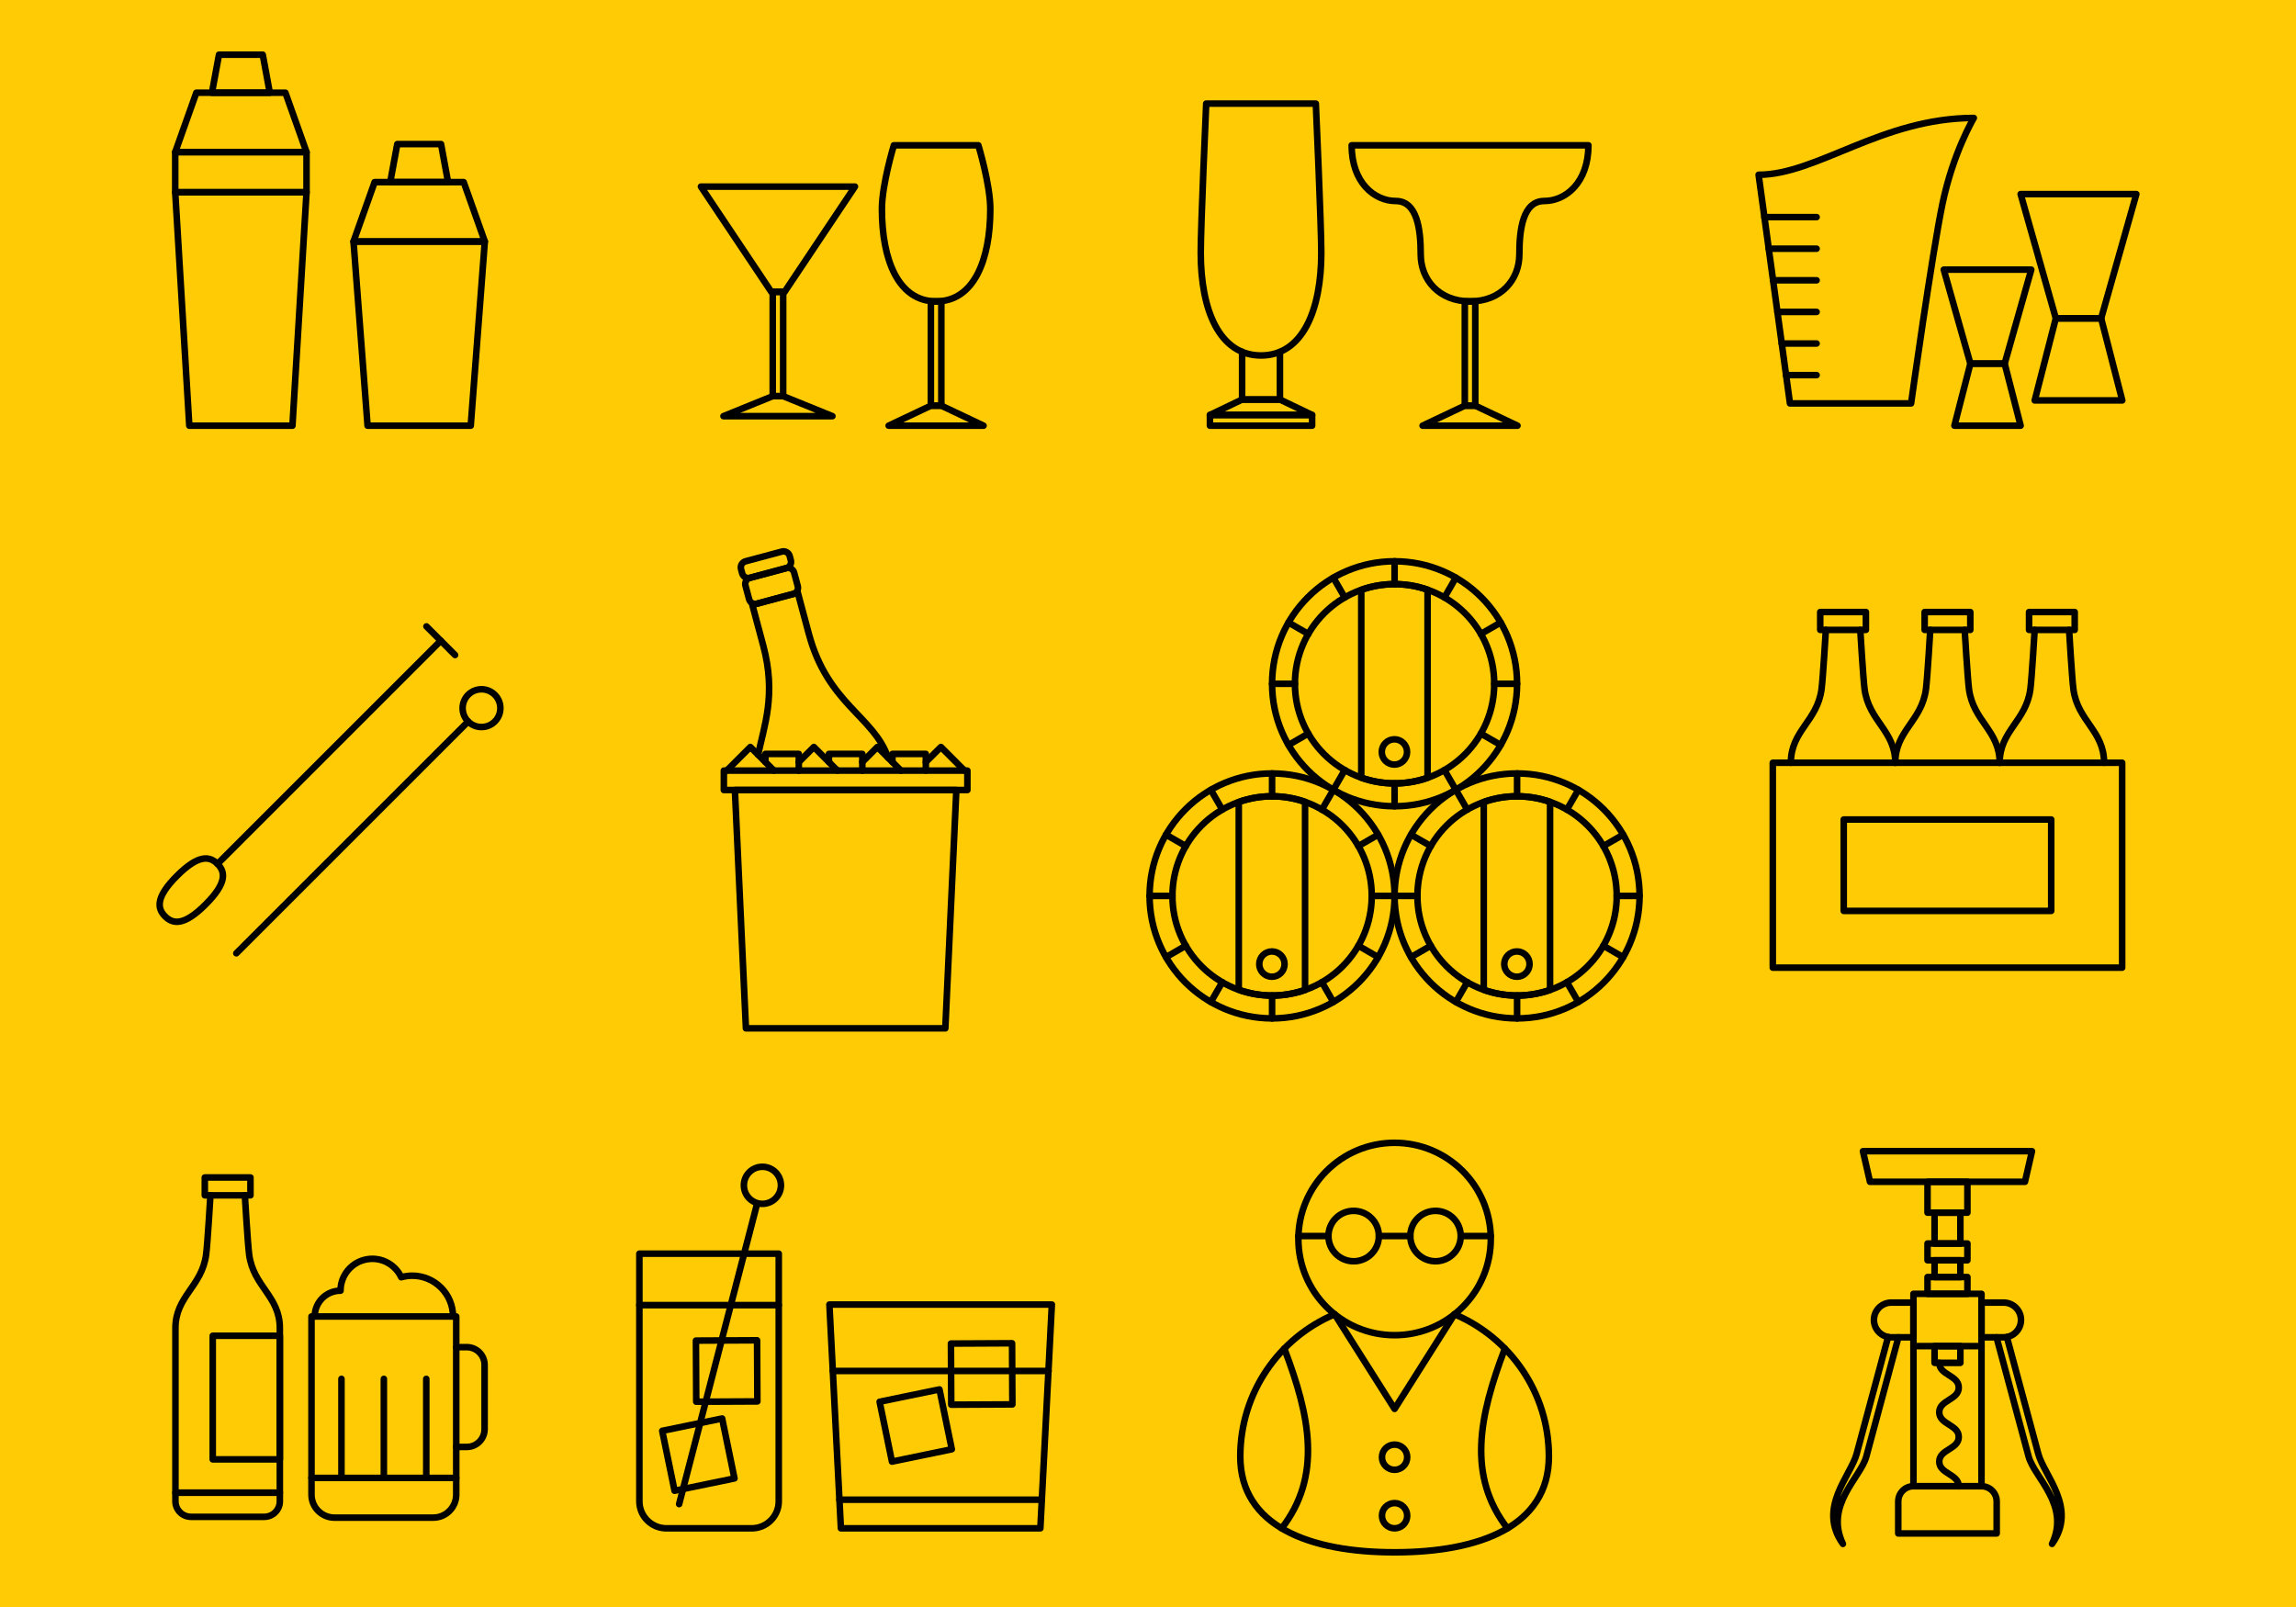 <?xml version="1.0" encoding="utf-8"?>
<!-- Generator: Adobe Illustrator 15.0.0, SVG Export Plug-In . SVG Version: 6.00 Build 0)  -->
<!DOCTYPE svg PUBLIC "-//W3C//DTD SVG 1.0//EN" "http://www.w3.org/TR/2001/REC-SVG-20010904/DTD/svg10.dtd">
<svg version="1.0" xmlns="http://www.w3.org/2000/svg" xmlns:xlink="http://www.w3.org/1999/xlink" x="0px" y="0px" width="1400px"
	 height="980px" viewBox="0 0 1400 980" enable-background="new 0 0 1400 980" xml:space="preserve">
<g id="background">
	<rect fill="#FFCB05" width="1400" height="980"/>
</g>
<g id="icons">
	<g>
		<g>
			
				<polygon fill="none" stroke="#000000" stroke-width="4" stroke-linecap="round" stroke-linejoin="round" stroke-miterlimit="10" points="
				1281.195,194.152 1253.55,194.152 1232.094,118.367 1302.65,118.367 			"/>
			
				<polygon fill="none" stroke="#000000" stroke-width="4" stroke-linecap="round" stroke-linejoin="round" stroke-miterlimit="10" points="
				1281.195,194.152 1253.55,194.152 1240.676,244.19 1294.068,244.19 			"/>
		</g>
		<g>
			
				<polygon fill="none" stroke="#000000" stroke-width="4" stroke-linecap="round" stroke-linejoin="round" stroke-miterlimit="10" points="
				1222.358,221.754 1201.452,221.754 1185.226,164.447 1238.581,164.447 			"/>
			
				<polygon fill="none" stroke="#000000" stroke-width="4" stroke-linecap="round" stroke-linejoin="round" stroke-miterlimit="10" points="
				1222.358,221.754 1201.452,221.754 1191.717,259.593 1232.094,259.593 			"/>
		</g>
		<g>
			<path fill="none" stroke="#000000" stroke-width="4" stroke-linecap="round" stroke-linejoin="round" stroke-miterlimit="10" d="
				M1072.318,106.575c35.545,0,75.191-34.643,131.241-34.643c0,0-12.58,20.849-19.143,52.412
				c-6.395,30.789-19.117,121.673-19.117,121.673h-73.864L1072.318,106.575z"/>
			
				<line fill="none" stroke="#000000" stroke-width="4" stroke-linecap="round" stroke-linejoin="round" stroke-miterlimit="10" x1="1075.859" y1="132.391" x2="1107.679" y2="132.391"/>
			
				<line fill="none" stroke="#000000" stroke-width="4" stroke-linecap="round" stroke-linejoin="round" stroke-miterlimit="10" x1="1078.499" y1="151.664" x2="1107.679" y2="151.664"/>
			
				<line fill="none" stroke="#000000" stroke-width="4" stroke-linecap="round" stroke-linejoin="round" stroke-miterlimit="10" x1="1081.144" y1="170.938" x2="1107.679" y2="170.938"/>
			
				<line fill="none" stroke="#000000" stroke-width="4" stroke-linecap="round" stroke-linejoin="round" stroke-miterlimit="10" x1="1083.783" y1="190.211" x2="1107.679" y2="190.211"/>
			
				<line fill="none" stroke="#000000" stroke-width="4" stroke-linecap="round" stroke-linejoin="round" stroke-miterlimit="10" x1="1086.424" y1="209.483" x2="1107.679" y2="209.483"/>
			
				<line fill="none" stroke="#000000" stroke-width="4" stroke-linecap="round" stroke-linejoin="round" stroke-miterlimit="10" x1="1089.068" y1="228.758" x2="1107.679" y2="228.758"/>
		</g>
	</g>
	<g>
		
			<polygon fill="none" stroke="#000000" stroke-width="4" stroke-linecap="round" stroke-linejoin="round" stroke-miterlimit="10" points="
			178.326,259.593 115.423,259.593 106.841,117.248 186.908,117.248 		"/>
		
			<polygon fill="none" stroke="#000000" stroke-width="4" stroke-linecap="round" stroke-linejoin="round" stroke-miterlimit="10" points="
			174.035,56.543 119.714,56.543 106.841,92.765 186.908,92.765 		"/>
		
			<polygon fill="none" stroke="#000000" stroke-width="4" stroke-linecap="round" stroke-linejoin="round" stroke-miterlimit="10" points="
			164.508,56.543 129.241,56.543 133.532,33.353 160.216,33.353 		"/>
		
			<rect x="106.841" y="92.765" fill="none" stroke="#000000" stroke-width="4" stroke-linecap="round" stroke-linejoin="round" stroke-miterlimit="10" width="80.067" height="24.483"/>
		
			<polygon fill="none" stroke="#000000" stroke-width="4" stroke-linecap="round" stroke-linejoin="round" stroke-miterlimit="10" points="
			287.037,259.593 224.134,259.593 215.551,147.286 295.619,147.286 		"/>
		
			<polygon fill="none" stroke="#000000" stroke-width="4" stroke-linecap="round" stroke-linejoin="round" stroke-miterlimit="10" points="
			282.746,111.065 228.425,111.065 215.551,147.286 295.619,147.286 		"/>
		
			<polygon fill="none" stroke="#000000" stroke-width="4" stroke-linecap="round" stroke-linejoin="round" stroke-miterlimit="10" points="
			273.218,111.065 237.952,111.065 242.243,87.874 268.927,87.874 		"/>
	</g>
	<g>
		<g>
			
				<polygon fill="none" stroke="#000000" stroke-width="4" stroke-linecap="round" stroke-linejoin="round" stroke-miterlimit="10" points="
				470.313,177.991 478.403,177.991 521.315,113.797 427.401,113.797 			"/>
			
				<rect x="471.175" y="177.991" fill="none" stroke="#000000" stroke-width="4" stroke-linecap="round" stroke-linejoin="round" stroke-miterlimit="10" width="6.369" height="63.599"/>
			
				<polygon fill="none" stroke="#000000" stroke-width="4" stroke-linecap="round" stroke-linejoin="round" stroke-miterlimit="10" points="
				471.175,241.59 477.544,241.59 507.583,253.791 441.136,253.791 			"/>
		</g>
		<g>
			<path fill="none" stroke="#000000" stroke-width="4" stroke-linecap="round" stroke-linejoin="round" stroke-miterlimit="10" d="
				M545.038,88.605c0,0-7.287,23.792-7.287,38.893c0,31.093,10.055,56.295,33.047,56.295c22.99,0,33.045-25.202,33.045-56.295
				c0-15.101-7.287-38.893-7.287-38.893H545.038z"/>
			
				<rect x="567.613" y="183.793" fill="none" stroke="#000000" stroke-width="4" stroke-linecap="round" stroke-linejoin="round" stroke-miterlimit="10" width="6.37" height="63.599"/>
			
				<polygon fill="none" stroke="#000000" stroke-width="4" stroke-linecap="round" stroke-linejoin="round" stroke-miterlimit="10" points="
				567.613,247.392 573.983,247.392 599.73,259.593 541.866,259.593 			"/>
		</g>
	</g>
	<g>
		<g>
			<g>
				
					<rect x="893.18" y="183.793" fill="none" stroke="#000000" stroke-width="4" stroke-linecap="round" stroke-linejoin="round" stroke-miterlimit="10" width="6.37" height="63.599"/>
				
					<polygon fill="none" stroke="#000000" stroke-width="4" stroke-linecap="round" stroke-linejoin="round" stroke-miterlimit="10" points="
					893.18,247.392 899.55,247.392 925.297,259.593 867.433,259.593 				"/>
			</g>
			<path fill="none" stroke="#000000" stroke-width="4" stroke-linecap="round" stroke-linejoin="round" stroke-miterlimit="10" d="
				M824.177,88.605c0,22.646,13.8,33.969,26.891,33.969c13.092,0,15.22,17.339,15.22,32.557c0,15.217,10.967,28.662,30.076,28.662
				c19.105,0,30.076-13.445,30.076-28.662c0-15.218,2.125-32.557,15.216-32.557s26.891-11.323,26.891-33.969H824.177z"/>
		</g>
		<g>
			<g>
				
					<path fill="none" stroke="#000000" stroke-width="4" stroke-linecap="round" stroke-linejoin="round" stroke-miterlimit="10" d="
					M735.496,63.192c0,0-3.332,74.185-3.332,90.979c0,34.578,11.181,62.607,36.751,62.607c25.567,0,36.752-28.029,36.752-62.607
					c0-16.794-3.332-90.979-3.332-90.979H735.496z"/>
			</g>
			
				<polyline fill="none" stroke="#000000" stroke-width="4" stroke-linecap="round" stroke-linejoin="round" stroke-miterlimit="10" points="
				780.448,214.602 780.448,243.643 757.383,243.643 757.383,214.602 			"/>
			
				<polygon fill="none" stroke="#000000" stroke-width="4" stroke-linecap="round" stroke-linejoin="round" stroke-miterlimit="10" points="
				800.069,253.059 780.448,243.643 757.383,243.643 737.759,253.059 			"/>
			
				<rect x="737.759" y="253.059" fill="none" stroke="#000000" stroke-width="4" stroke-linecap="round" stroke-linejoin="round" stroke-miterlimit="10" width="62.31" height="6.534"/>
		</g>
	</g>
	<g>
		<g>
			<path fill="none" stroke="#000000" stroke-width="4" stroke-linecap="round" stroke-linejoin="round" stroke-miterlimit="10" d="
				M107.922,534.105c13.116-13.117,19.901-12.093,24.72-7.271c4.819,4.819,5.846,11.606-7.271,24.721
				c-13.112,13.116-19.901,12.092-24.72,7.271C95.832,554.006,94.805,547.222,107.922,534.105z"/>
			
				<line fill="none" stroke="#000000" stroke-width="4" stroke-linecap="round" stroke-linejoin="round" stroke-miterlimit="10" x1="132.642" y1="526.834" x2="268.753" y2="390.726"/>
			
				<line fill="none" stroke="#000000" stroke-width="4" stroke-linecap="round" stroke-linejoin="round" stroke-miterlimit="10" x1="277.478" y1="399.45" x2="260.028" y2="381.998"/>
		</g>
		<g>
			
				<line fill="none" stroke="#000000" stroke-width="4" stroke-linecap="round" stroke-linejoin="round" stroke-miterlimit="10" x1="144.107" y1="581.344" x2="285.453" y2="440.001"/>
			<path fill="none" stroke="#000000" stroke-width="4" stroke-linecap="round" stroke-linejoin="round" stroke-miterlimit="10" d="
				M301.741,439.996c-4.5,4.499-11.792,4.499-16.289,0.005c-4.497-4.501-4.497-11.793,0-16.287c4.497-4.499,11.789-4.499,16.289,0
				C306.234,428.208,306.234,435.5,301.741,439.996z"/>
		</g>
	</g>
	<g>
		<g>
			
				<rect x="441.377" y="469.937" fill="none" stroke="#000000" stroke-width="4" stroke-linecap="round" stroke-linejoin="round" stroke-miterlimit="10" width="148.492" height="11.847"/>
			
				<polygon fill="none" stroke="#000000" stroke-width="4" stroke-linecap="round" stroke-linejoin="round" stroke-miterlimit="10" points="
				576.413,627.115 454.833,627.115 448.105,481.783 583.142,481.783 			"/>
		</g>
		<g>
			<g>
				
					<path fill="none" stroke="#000000" stroke-width="4" stroke-linecap="round" stroke-linejoin="round" stroke-miterlimit="10" d="
					M462.261,460.277c3.644-17.571,11.18-36.538,3.153-66.499l-6.667-24.88l27.726-7.428l6.665,24.878
					c11.568,43.167,39.702,50.413,48.364,75.701"/>
			</g>
			<path fill="none" stroke="#000000" stroke-width="4" stroke-linecap="round" stroke-linejoin="round" stroke-miterlimit="10" d="
				M486.439,357.473c0.553,2.064-0.67,4.187-2.734,4.74l-22.191,5.946c-2.062,0.553-4.184-0.673-4.738-2.736l-2.221-8.296
				c-0.553-2.063,0.67-4.187,2.734-4.739l22.191-5.946c2.063-0.554,4.185,0.672,4.737,2.736L486.439,357.473z"/>
			<path fill="none" stroke="#000000" stroke-width="4" stroke-linecap="round" stroke-linejoin="round" stroke-miterlimit="10" d="
				M481.515,339.097c-0.553-2.063-2.673-3.289-4.737-2.736l-22.191,5.946c-2.062,0.554-3.287,2.676-2.734,4.74l0.7,2.606
				c0.553,2.063,2.673,3.287,4.737,2.734l22.191-5.946c2.063-0.554,3.29-2.672,2.736-4.738L481.515,339.097z"/>
		</g>
		<g>
			
				<polyline fill="none" stroke="#000000" stroke-width="4" stroke-linecap="round" stroke-linejoin="round" stroke-miterlimit="10" points="
				443.137,469.937 457.53,455.542 471.923,469.937 			"/>
			
				<polyline fill="none" stroke="#000000" stroke-width="4" stroke-linecap="round" stroke-linejoin="round" stroke-miterlimit="10" points="
				487.071,464.729 496.26,455.542 510.652,469.937 			"/>
			
				<polyline fill="none" stroke="#000000" stroke-width="4" stroke-linecap="round" stroke-linejoin="round" stroke-miterlimit="10" points="
				466.716,464.728 466.716,459.757 487.069,459.76 487.074,469.937 			"/>
			
				<polyline fill="none" stroke="#000000" stroke-width="4" stroke-linecap="round" stroke-linejoin="round" stroke-miterlimit="10" points="
				525.801,464.729 534.987,455.542 549.38,469.937 			"/>
			
				<polyline fill="none" stroke="#000000" stroke-width="4" stroke-linecap="round" stroke-linejoin="round" stroke-miterlimit="10" points="
				505.445,464.728 505.445,459.757 525.799,459.76 525.804,469.937 			"/>
			
				<polyline fill="none" stroke="#000000" stroke-width="4" stroke-linecap="round" stroke-linejoin="round" stroke-miterlimit="10" points="
				564.529,464.731 573.717,455.542 588.109,469.937 			"/>
			
				<polyline fill="none" stroke="#000000" stroke-width="4" stroke-linecap="round" stroke-linejoin="round" stroke-miterlimit="10" points="
				544.173,464.728 544.173,459.757 564.526,459.76 564.531,469.937 			"/>
		</g>
	</g>
	<g>
		<g>
			
				<circle fill="none" stroke="#000000" stroke-width="4" stroke-linecap="round" stroke-linejoin="round" stroke-miterlimit="10" cx="775.664" cy="546.36" r="74.692"/>
			
				<circle fill="none" stroke="#000000" stroke-width="4" stroke-linecap="round" stroke-linejoin="round" stroke-miterlimit="10" cx="775.664" cy="546.36" r="60.761"/>
			
				<line fill="none" stroke="#000000" stroke-width="4" stroke-linecap="round" stroke-linejoin="round" stroke-miterlimit="10" x1="775.665" y1="471.667" x2="775.665" y2="485.601"/>
			
				<line fill="none" stroke="#000000" stroke-width="4" stroke-linecap="round" stroke-linejoin="round" stroke-miterlimit="10" x1="738.318" y1="481.674" x2="745.285" y2="493.739"/>
			
				<line fill="none" stroke="#000000" stroke-width="4" stroke-linecap="round" stroke-linejoin="round" stroke-miterlimit="10" x1="710.979" y1="509.014" x2="723.047" y2="515.979"/>
			
				<line fill="none" stroke="#000000" stroke-width="4" stroke-linecap="round" stroke-linejoin="round" stroke-miterlimit="10" x1="700.974" y1="546.36" x2="714.905" y2="546.36"/>
			
				<line fill="none" stroke="#000000" stroke-width="4" stroke-linecap="round" stroke-linejoin="round" stroke-miterlimit="10" x1="710.979" y1="583.705" x2="723.047" y2="576.736"/>
			
				<line fill="none" stroke="#000000" stroke-width="4" stroke-linecap="round" stroke-linejoin="round" stroke-miterlimit="10" x1="738.318" y1="611.043" x2="745.287" y2="598.978"/>
			
				<line fill="none" stroke="#000000" stroke-width="4" stroke-linecap="round" stroke-linejoin="round" stroke-miterlimit="10" x1="775.665" y1="621.052" x2="775.667" y2="607.116"/>
			
				<line fill="none" stroke="#000000" stroke-width="4" stroke-linecap="round" stroke-linejoin="round" stroke-miterlimit="10" x1="813.009" y1="611.043" x2="806.047" y2="598.976"/>
			
				<line fill="none" stroke="#000000" stroke-width="4" stroke-linecap="round" stroke-linejoin="round" stroke-miterlimit="10" x1="840.351" y1="583.705" x2="828.282" y2="576.734"/>
			
				<line fill="none" stroke="#000000" stroke-width="4" stroke-linecap="round" stroke-linejoin="round" stroke-miterlimit="10" x1="850.356" y1="546.36" x2="836.422" y2="546.358"/>
			
				<line fill="none" stroke="#000000" stroke-width="4" stroke-linecap="round" stroke-linejoin="round" stroke-miterlimit="10" x1="840.351" y1="509.014" x2="828.28" y2="515.979"/>
			
				<line fill="none" stroke="#000000" stroke-width="4" stroke-linecap="round" stroke-linejoin="round" stroke-miterlimit="10" x1="813.009" y1="481.674" x2="806.042" y2="493.739"/>
			<path fill="none" stroke="#000000" stroke-width="4" stroke-linecap="round" stroke-linejoin="round" stroke-miterlimit="10" d="
				M755.351,603.629c6.355,2.257,13.19,3.493,20.314,3.493c7.049,0,13.812-1.215,20.107-3.424V489.021
				c-6.294-2.206-13.058-3.42-20.107-3.42c-7.124,0-13.959,1.236-20.314,3.491V603.629z"/>
			
				<circle fill="none" stroke="#000000" stroke-width="4" stroke-linecap="round" stroke-linejoin="round" stroke-miterlimit="10" cx="775.56" cy="587.936" r="7.715"/>
		</g>
		<g>
			
				<circle fill="none" stroke="#000000" stroke-width="4" stroke-linecap="round" stroke-linejoin="round" stroke-miterlimit="10" cx="925.048" cy="546.36" r="74.692"/>
			
				<circle fill="none" stroke="#000000" stroke-width="4" stroke-linecap="round" stroke-linejoin="round" stroke-miterlimit="10" cx="925.048" cy="546.36" r="60.761"/>
			
				<line fill="none" stroke="#000000" stroke-width="4" stroke-linecap="round" stroke-linejoin="round" stroke-miterlimit="10" x1="925.049" y1="471.667" x2="925.049" y2="485.601"/>
			
				<line fill="none" stroke="#000000" stroke-width="4" stroke-linecap="round" stroke-linejoin="round" stroke-miterlimit="10" x1="887.703" y1="481.674" x2="894.669" y2="493.739"/>
			
				<line fill="none" stroke="#000000" stroke-width="4" stroke-linecap="round" stroke-linejoin="round" stroke-miterlimit="10" x1="860.365" y1="509.014" x2="872.432" y2="515.979"/>
			
				<line fill="none" stroke="#000000" stroke-width="4" stroke-linecap="round" stroke-linejoin="round" stroke-miterlimit="10" x1="850.358" y1="546.36" x2="864.29" y2="546.36"/>
			
				<line fill="none" stroke="#000000" stroke-width="4" stroke-linecap="round" stroke-linejoin="round" stroke-miterlimit="10" x1="860.365" y1="583.705" x2="872.432" y2="576.736"/>
			
				<line fill="none" stroke="#000000" stroke-width="4" stroke-linecap="round" stroke-linejoin="round" stroke-miterlimit="10" x1="887.703" y1="611.043" x2="894.672" y2="598.978"/>
			
				<line fill="none" stroke="#000000" stroke-width="4" stroke-linecap="round" stroke-linejoin="round" stroke-miterlimit="10" x1="925.049" y1="621.052" x2="925.052" y2="607.116"/>
			
				<line fill="none" stroke="#000000" stroke-width="4" stroke-linecap="round" stroke-linejoin="round" stroke-miterlimit="10" x1="962.396" y1="611.043" x2="955.432" y2="598.976"/>
			
				<line fill="none" stroke="#000000" stroke-width="4" stroke-linecap="round" stroke-linejoin="round" stroke-miterlimit="10" x1="989.736" y1="583.705" x2="977.667" y2="576.734"/>
			
				<line fill="none" stroke="#000000" stroke-width="4" stroke-linecap="round" stroke-linejoin="round" stroke-miterlimit="10" x1="999.741" y1="546.36" x2="985.807" y2="546.358"/>
			
				<line fill="none" stroke="#000000" stroke-width="4" stroke-linecap="round" stroke-linejoin="round" stroke-miterlimit="10" x1="989.736" y1="509.014" x2="977.665" y2="515.979"/>
			
				<line fill="none" stroke="#000000" stroke-width="4" stroke-linecap="round" stroke-linejoin="round" stroke-miterlimit="10" x1="962.396" y1="481.674" x2="955.427" y2="493.739"/>
			<path fill="none" stroke="#000000" stroke-width="4" stroke-linecap="round" stroke-linejoin="round" stroke-miterlimit="10" d="
				M904.735,603.629c6.355,2.257,13.19,3.493,20.314,3.493c7.051,0,13.812-1.215,20.107-3.424V489.021
				c-6.294-2.206-13.056-3.42-20.107-3.42c-7.124,0-13.958,1.236-20.314,3.491V603.629z"/>
			
				<circle fill="none" stroke="#000000" stroke-width="4" stroke-linecap="round" stroke-linejoin="round" stroke-miterlimit="10" cx="924.945" cy="587.936" r="7.715"/>
		</g>
		<g>
			
				<circle fill="none" stroke="#000000" stroke-width="4" stroke-linecap="round" stroke-linejoin="round" stroke-miterlimit="10" cx="850.357" cy="416.981" r="74.692"/>
			
				<circle fill="none" stroke="#000000" stroke-width="4" stroke-linecap="round" stroke-linejoin="round" stroke-miterlimit="10" cx="850.357" cy="416.981" r="60.761"/>
			
				<line fill="none" stroke="#000000" stroke-width="4" stroke-linecap="round" stroke-linejoin="round" stroke-miterlimit="10" x1="850.358" y1="342.288" x2="850.358" y2="356.22"/>
			
				<line fill="none" stroke="#000000" stroke-width="4" stroke-linecap="round" stroke-linejoin="round" stroke-miterlimit="10" x1="813.011" y1="352.298" x2="819.979" y2="364.36"/>
			
				<line fill="none" stroke="#000000" stroke-width="4" stroke-linecap="round" stroke-linejoin="round" stroke-miterlimit="10" x1="785.674" y1="379.633" x2="797.741" y2="386.6"/>
			
				<line fill="none" stroke="#000000" stroke-width="4" stroke-linecap="round" stroke-linejoin="round" stroke-miterlimit="10" x1="775.667" y1="416.979" x2="789.599" y2="416.979"/>
			
				<line fill="none" stroke="#000000" stroke-width="4" stroke-linecap="round" stroke-linejoin="round" stroke-miterlimit="10" x1="785.674" y1="454.326" x2="797.741" y2="447.359"/>
			
				<line fill="none" stroke="#000000" stroke-width="4" stroke-linecap="round" stroke-linejoin="round" stroke-miterlimit="10" x1="813.011" y1="481.664" x2="819.98" y2="469.597"/>
			
				<line fill="none" stroke="#000000" stroke-width="4" stroke-linecap="round" stroke-linejoin="round" stroke-miterlimit="10" x1="850.358" y1="491.671" x2="850.36" y2="477.737"/>
			
				<line fill="none" stroke="#000000" stroke-width="4" stroke-linecap="round" stroke-linejoin="round" stroke-miterlimit="10" x1="887.703" y1="481.664" x2="880.74" y2="469.597"/>
			
				<line fill="none" stroke="#000000" stroke-width="4" stroke-linecap="round" stroke-linejoin="round" stroke-miterlimit="10" x1="915.044" y1="454.326" x2="902.976" y2="447.357"/>
			
				<line fill="none" stroke="#000000" stroke-width="4" stroke-linecap="round" stroke-linejoin="round" stroke-miterlimit="10" x1="925.049" y1="416.979" x2="911.116" y2="416.978"/>
			
				<line fill="none" stroke="#000000" stroke-width="4" stroke-linecap="round" stroke-linejoin="round" stroke-miterlimit="10" x1="915.044" y1="379.633" x2="902.973" y2="386.6"/>
			
				<line fill="none" stroke="#000000" stroke-width="4" stroke-linecap="round" stroke-linejoin="round" stroke-miterlimit="10" x1="887.703" y1="352.298" x2="880.736" y2="364.362"/>
			<path fill="none" stroke="#000000" stroke-width="4" stroke-linecap="round" stroke-linejoin="round" stroke-miterlimit="10" d="
				M830.044,474.251c6.355,2.254,13.19,3.492,20.314,3.492c7.051,0,13.812-1.217,20.107-3.422V359.644
				c-6.294-2.211-13.056-3.424-20.107-3.424c-7.124,0-13.958,1.238-20.314,3.491V474.251z"/>
			
				<circle fill="none" stroke="#000000" stroke-width="4" stroke-linecap="round" stroke-linejoin="round" stroke-miterlimit="10" cx="850.253" cy="458.557" r="7.715"/>
		</g>
	</g>
	<g>
		<g>
			<g>
				<g>
					
						<path fill="none" stroke="#000000" stroke-width="4" stroke-linecap="round" stroke-linejoin="round" stroke-miterlimit="10" d="
						M1261.646,384.129c0,0,1.761,29.679,2.623,36.157c2.615,19.602,18.714,25.268,18.714,44.871"/>
					
						<path fill="none" stroke="#000000" stroke-width="4" stroke-linecap="round" stroke-linejoin="round" stroke-miterlimit="10" d="
						M1240.65,384.129c0,0-1.758,29.679-2.623,36.157c-2.615,19.602-18.711,25.268-18.711,44.871"/>
				</g>
				
					<rect x="1237.229" y="373.24" fill="none" stroke="#000000" stroke-width="4" stroke-linecap="round" stroke-linejoin="round" stroke-miterlimit="10" width="27.836" height="10.889"/>
			</g>
			<g>
				<g>
					
						<path fill="none" stroke="#000000" stroke-width="4" stroke-linecap="round" stroke-linejoin="round" stroke-miterlimit="10" d="
						M1197.979,384.129c0,0,1.763,29.679,2.628,36.157c2.61,19.602,18.709,25.268,18.709,44.871"/>
					
						<path fill="none" stroke="#000000" stroke-width="4" stroke-linecap="round" stroke-linejoin="round" stroke-miterlimit="10" d="
						M1176.987,384.129c0,0-1.758,29.679-2.624,36.157c-2.614,19.602-18.711,25.268-18.711,44.871"/>
				</g>
				
					<rect x="1173.567" y="373.24" fill="none" stroke="#000000" stroke-width="4" stroke-linecap="round" stroke-linejoin="round" stroke-miterlimit="10" width="27.836" height="10.889"/>
			</g>
			<g>
				<g>
					
						<path fill="none" stroke="#000000" stroke-width="4" stroke-linecap="round" stroke-linejoin="round" stroke-miterlimit="10" d="
						M1134.316,384.129c0,0,1.76,29.679,2.625,36.157c2.615,19.602,18.711,25.268,18.711,44.871"/>
					
						<path fill="none" stroke="#000000" stroke-width="4" stroke-linecap="round" stroke-linejoin="round" stroke-miterlimit="10" d="
						M1113.325,384.129c0,0-1.762,29.679-2.627,36.157c-2.611,19.602-18.709,25.268-18.709,44.871"/>
				</g>
				
					<rect x="1109.901" y="373.24" fill="none" stroke="#000000" stroke-width="4" stroke-linecap="round" stroke-linejoin="round" stroke-miterlimit="10" width="27.841" height="10.889"/>
			</g>
		</g>
		
			<rect x="1080.968" y="465.157" fill="none" stroke="#000000" stroke-width="4" stroke-linecap="round" stroke-linejoin="round" stroke-miterlimit="10" width="213.031" height="124.945"/>
		
			<rect x="1124.228" y="499.761" fill="none" stroke="#000000" stroke-width="4" stroke-linecap="round" stroke-linejoin="round" stroke-miterlimit="10" width="126.515" height="55.733"/>
	</g>
	<g>
		<g>
			<g>
				
					<rect x="539.715" y="851.243" transform="matrix(0.979 -0.202 0.202 0.979 -163.976 130.495)" fill="none" stroke="#000000" stroke-width="4" stroke-linecap="round" stroke-linejoin="round" stroke-miterlimit="10" width="37.277" height="37.278"/>
				
					<rect x="579.757" y="819.371" transform="matrix(1 -0.005 0.005 1 -4.011 2.878)" fill="none" stroke="#000000" stroke-width="4" stroke-linecap="round" stroke-linejoin="round" stroke-miterlimit="10" width="37.276" height="37.278"/>
			</g>
			
				<polygon fill="none" stroke="#000000" stroke-width="4" stroke-linecap="round" stroke-linejoin="round" stroke-miterlimit="10" points="
				634.367,932.019 512.743,932.019 505.73,795.555 641.38,795.555 			"/>
			
				<line fill="none" stroke="#000000" stroke-width="4" stroke-linecap="round" stroke-linejoin="round" stroke-miterlimit="10" x1="507.767" y1="836.047" x2="639.34" y2="836.047"/>
			
				<line fill="none" stroke="#000000" stroke-width="4" stroke-linecap="round" stroke-linejoin="round" stroke-miterlimit="10" x1="511.845" y1="914.562" x2="635.267" y2="914.562"/>
		</g>
		<g>
			<g>
				<g>
					
						<path fill="none" stroke="#000000" stroke-width="4" stroke-linecap="round" stroke-linejoin="round" stroke-miterlimit="10" d="
						M474.854,764.521v151.011c0,9.106-7.382,16.486-16.49,16.486h-52.012c-9.106,0-16.488-7.38-16.488-16.486V764.521H474.854z"/>
				</g>
				
					<line fill="none" stroke="#000000" stroke-width="4" stroke-linecap="round" stroke-linejoin="round" stroke-miterlimit="10" x1="389.864" y1="795.909" x2="474.854" y2="795.909"/>
			</g>
			
				<line fill="none" stroke="#000000" stroke-width="4" stroke-linecap="round" stroke-linejoin="round" stroke-miterlimit="10" x1="414.104" y1="917.24" x2="461.633" y2="734.138"/>
			
				<circle fill="none" stroke="#000000" stroke-width="4" stroke-linecap="round" stroke-linejoin="round" stroke-miterlimit="10" cx="464.887" cy="722.84" r="11.298"/>
			
				<rect x="406.622" y="868.128" transform="matrix(0.98 -0.202 0.202 0.98 -170.056 103.951)" fill="none" stroke="#000000" stroke-width="4" stroke-linecap="round" stroke-linejoin="round" stroke-miterlimit="10" width="37.276" height="37.278"/>
			
				<rect x="424.27" y="817.532" transform="matrix(1 -0.005 0.005 1 -4.004 2.133)" fill="none" stroke="#000000" stroke-width="4" stroke-linecap="round" stroke-linejoin="round" stroke-miterlimit="10" width="37.274" height="37.276"/>
		</g>
	</g>
	<g>
		<g>
			<g>
				
					<path fill="none" stroke="#000000" stroke-width="4" stroke-linecap="round" stroke-linejoin="round" stroke-miterlimit="10" d="
					M278.196,802.821V911.47c0,7.75-6.283,14.034-14.036,14.034h-60.194c-7.75,0-14.035-6.284-14.035-14.034V802.821H278.196z"/>
				
					<path fill="none" stroke="#000000" stroke-width="4" stroke-linecap="round" stroke-linejoin="round" stroke-miterlimit="10" d="
					M278.196,821.535h6.431c5.997,0,10.86,4.865,10.86,10.861l0.002,39.128c0,5.999-4.865,10.864-10.862,10.864h-6.431"/>
			</g>
			
				<line fill="none" stroke="#000000" stroke-width="4" stroke-linecap="round" stroke-linejoin="round" stroke-miterlimit="10" x1="189.932" y1="901.299" x2="278.196" y2="901.299"/>
			
				<line fill="none" stroke="#000000" stroke-width="4" stroke-linecap="round" stroke-linejoin="round" stroke-miterlimit="10" x1="208.205" y1="901.299" x2="208.205" y2="840.879"/>
			
				<line fill="none" stroke="#000000" stroke-width="4" stroke-linecap="round" stroke-linejoin="round" stroke-miterlimit="10" x1="234.063" y1="901.299" x2="234.063" y2="840.879"/>
			
				<line fill="none" stroke="#000000" stroke-width="4" stroke-linecap="round" stroke-linejoin="round" stroke-miterlimit="10" x1="259.921" y1="901.299" x2="259.921" y2="840.879"/>
			<path fill="none" stroke="#000000" stroke-width="4" stroke-linecap="round" stroke-linejoin="round" stroke-miterlimit="10" d="
				M276.229,802.821c0-13.73-11.133-24.862-24.863-24.862c-2.33,0-4.574,0.344-6.711,0.942c-3.571-7.675-11.891-12.39-20.666-10.989
				c-9.569,1.527-16.358,9.802-16.348,19.188c-0.007,0-0.013,0-0.021,0c-8.683,0-15.721,7.038-15.721,15.721"/>
		</g>
		<g>
			<g>
				<g>
					
						<path fill="none" stroke="#000000" stroke-width="4" stroke-linecap="round" stroke-linejoin="round" stroke-miterlimit="10" d="
						M128.307,728.947c0,0-1.762,29.678-2.627,36.157c-2.611,19.602-18.709,25.267-18.709,44.87v100.319h63.663V809.975
						c0-19.604-16.096-25.269-18.711-44.87c-0.865-6.479-2.625-36.157-2.625-36.157"/>
				</g>
				
					<rect x="124.883" y="718.059" fill="none" stroke="#000000" stroke-width="4" stroke-linecap="round" stroke-linejoin="round" stroke-miterlimit="10" width="27.841" height="10.889"/>
			</g>
			<path fill="none" stroke="#000000" stroke-width="4" stroke-linecap="round" stroke-linejoin="round" stroke-miterlimit="10" d="
				M106.971,915.507c0,5.249,4.255,9.505,9.504,9.505h44.655c5.249,0,9.504-4.256,9.504-9.505v-5.213h-63.663V915.507z"/>
			
				<rect x="129.724" y="814.591" fill="none" stroke="#000000" stroke-width="4" stroke-linecap="round" stroke-linejoin="round" stroke-miterlimit="10" width="40.91" height="75.383"/>
		</g>
	</g>
	<g>
		<path fill="none" stroke="#000000" stroke-width="4" stroke-linecap="round" stroke-linejoin="round" stroke-miterlimit="10" d="
			M886.873,801.477c33.824,14.261,57.568,47.727,57.568,86.737c0,42.455-42.128,58.434-94.085,58.434s-94.085-15.979-94.085-58.434
			c0-38.969,23.694-72.41,57.464-86.691"/>
		<path fill="none" stroke="#000000" stroke-width="4" stroke-linecap="round" stroke-linejoin="round" stroke-miterlimit="10" d="
			M909.021,755.581c0,32.397-26.267,58.66-58.665,58.66c-32.397,0-58.665-26.263-58.665-58.66c0-32.402,26.267-58.664,58.665-58.664
			C882.754,696.917,909.021,723.179,909.021,755.581z"/>
		<path fill="none" stroke="#000000" stroke-width="4" stroke-linecap="round" stroke-linejoin="round" stroke-miterlimit="10" d="
			M917.597,822.421c-15.828,41.592-22.998,77.707,1.586,109.598"/>
		<path fill="none" stroke="#000000" stroke-width="4" stroke-linecap="round" stroke-linejoin="round" stroke-miterlimit="10" d="
			M783.118,822.421c15.83,41.592,22.996,77.707-1.588,109.598"/>
		
			<polyline fill="none" stroke="#000000" stroke-width="4" stroke-linecap="round" stroke-linejoin="round" stroke-miterlimit="10" points="
			813.833,801.48 850.356,859.186 886.879,801.48 		"/>
		
			<circle fill="none" stroke="#000000" stroke-width="4" stroke-linecap="round" stroke-linejoin="round" stroke-miterlimit="10" cx="850.356" cy="888.649" r="7.694"/>
		
			<circle fill="none" stroke="#000000" stroke-width="4" stroke-linecap="round" stroke-linejoin="round" stroke-miterlimit="10" cx="850.356" cy="924.324" r="7.694"/>
		<g>
			
				<circle fill="none" stroke="#000000" stroke-width="4" stroke-linecap="round" stroke-linejoin="round" stroke-miterlimit="10" cx="875.312" cy="753.787" r="15.374"/>
			
				<circle fill="none" stroke="#000000" stroke-width="4" stroke-linecap="round" stroke-linejoin="round" stroke-miterlimit="10" cx="825.4" cy="753.787" r="15.375"/>
			
				<line fill="none" stroke="#000000" stroke-width="4" stroke-linecap="round" stroke-linejoin="round" stroke-miterlimit="10" x1="840.774" y1="753.787" x2="859.938" y2="753.787"/>
			
				<line fill="none" stroke="#000000" stroke-width="4" stroke-linecap="round" stroke-linejoin="round" stroke-miterlimit="10" x1="890.687" y1="753.787" x2="908.977" y2="753.787"/>
			
				<line fill="none" stroke="#000000" stroke-width="4" stroke-linecap="round" stroke-linejoin="round" stroke-miterlimit="10" x1="791.691" y1="753.787" x2="809.981" y2="753.787"/>
		</g>
	</g>
	<g>
		
			<polygon fill="none" stroke="#000000" stroke-width="4" stroke-linecap="round" stroke-linejoin="round" stroke-miterlimit="10" points="
			1234.728,720.711 1140.239,720.711 1135.948,702.042 1239.019,702.042 		"/>
		
			<rect x="1175.321" y="720.711" fill="none" stroke="#000000" stroke-width="4" stroke-linecap="round" stroke-linejoin="round" stroke-miterlimit="10" width="24.322" height="18.81"/>
		
			<rect x="1175.321" y="758.33" fill="none" stroke="#000000" stroke-width="4" stroke-linecap="round" stroke-linejoin="round" stroke-miterlimit="10" width="24.322" height="10.227"/>
		
			<rect x="1179.612" y="739.521" fill="none" stroke="#000000" stroke-width="4" stroke-linecap="round" stroke-linejoin="round" stroke-miterlimit="10" width="15.74" height="18.81"/>
		
			<rect x="1175.321" y="778.784" fill="none" stroke="#000000" stroke-width="4" stroke-linecap="round" stroke-linejoin="round" stroke-miterlimit="10" width="24.322" height="10.228"/>
		
			<rect x="1166.739" y="789.012" fill="none" stroke="#000000" stroke-width="4" stroke-linecap="round" stroke-linejoin="round" stroke-miterlimit="10" width="41.486" height="31.878"/>
		
			<rect x="1179.612" y="768.557" fill="none" stroke="#000000" stroke-width="4" stroke-linecap="round" stroke-linejoin="round" stroke-miterlimit="10" width="15.74" height="10.228"/>
		
			<rect x="1179.612" y="820.89" fill="none" stroke="#000000" stroke-width="4" stroke-linecap="round" stroke-linejoin="round" stroke-miterlimit="10" width="15.74" height="10.227"/>
		
			<line fill="none" stroke="#000000" stroke-width="4" stroke-linecap="round" stroke-linejoin="round" stroke-miterlimit="10" x1="1208.226" y1="820.89" x2="1208.226" y2="906.343"/>
		
			<line fill="none" stroke="#000000" stroke-width="4" stroke-linecap="round" stroke-linejoin="round" stroke-miterlimit="10" x1="1166.739" y1="820.89" x2="1166.739" y2="906.343"/>
		<path fill="none" stroke="#000000" stroke-width="4" stroke-linecap="round" stroke-linejoin="round" stroke-miterlimit="10" d="
			M1217.491,915.607c0-5.116-4.148-9.265-9.266-9.265h-41.486c-5.117,0-9.266,4.148-9.266,9.265v19.539h60.018V915.607z"/>
		<path fill="none" stroke="#000000" stroke-width="4" stroke-linecap="round" stroke-linejoin="round" stroke-miterlimit="10" d="
			M1194.363,906.396c0-7.53-11.885-7.53-11.885-15.059c0-7.521,11.885-7.521,11.885-15.04c0-7.528-11.885-7.528-11.885-15.057
			c0-7.531,11.885-7.531,11.885-15.062c0-7.532-11.885-7.532-11.885-15.063"/>
		<path fill="none" stroke="#000000" stroke-width="4" stroke-linecap="round" stroke-linejoin="round" stroke-miterlimit="10" d="
			M1221.729,815.54c5.848,0,10.589-4.741,10.589-10.59c0-5.848-4.741-10.59-10.589-10.59h-13.503v21.18H1221.729z"/>
		<path fill="none" stroke="#000000" stroke-width="4" stroke-linecap="round" stroke-linejoin="round" stroke-miterlimit="10" d="
			M1217.399,815.54l19.558,72.676c3.448,12.876,25.586,29.573,14.281,53.305c15.671-21.862-4.773-41.5-8.36-54.891l-19.176-71.274"
			/>
		<path fill="none" stroke="#000000" stroke-width="4" stroke-linecap="round" stroke-linejoin="round" stroke-miterlimit="10" d="
			M1153.236,815.54c-5.848,0-10.589-4.741-10.589-10.59c0-5.848,4.741-10.59,10.589-10.59h13.503v21.18H1153.236z"/>
		<path fill="none" stroke="#000000" stroke-width="4" stroke-linecap="round" stroke-linejoin="round" stroke-miterlimit="10" d="
			M1157.565,815.54l-19.558,72.676c-3.448,12.876-25.586,29.573-14.281,53.305c-15.671-21.862,4.773-41.5,8.36-54.891l19.176-71.274
			"/>
	</g>
</g>
</svg>
